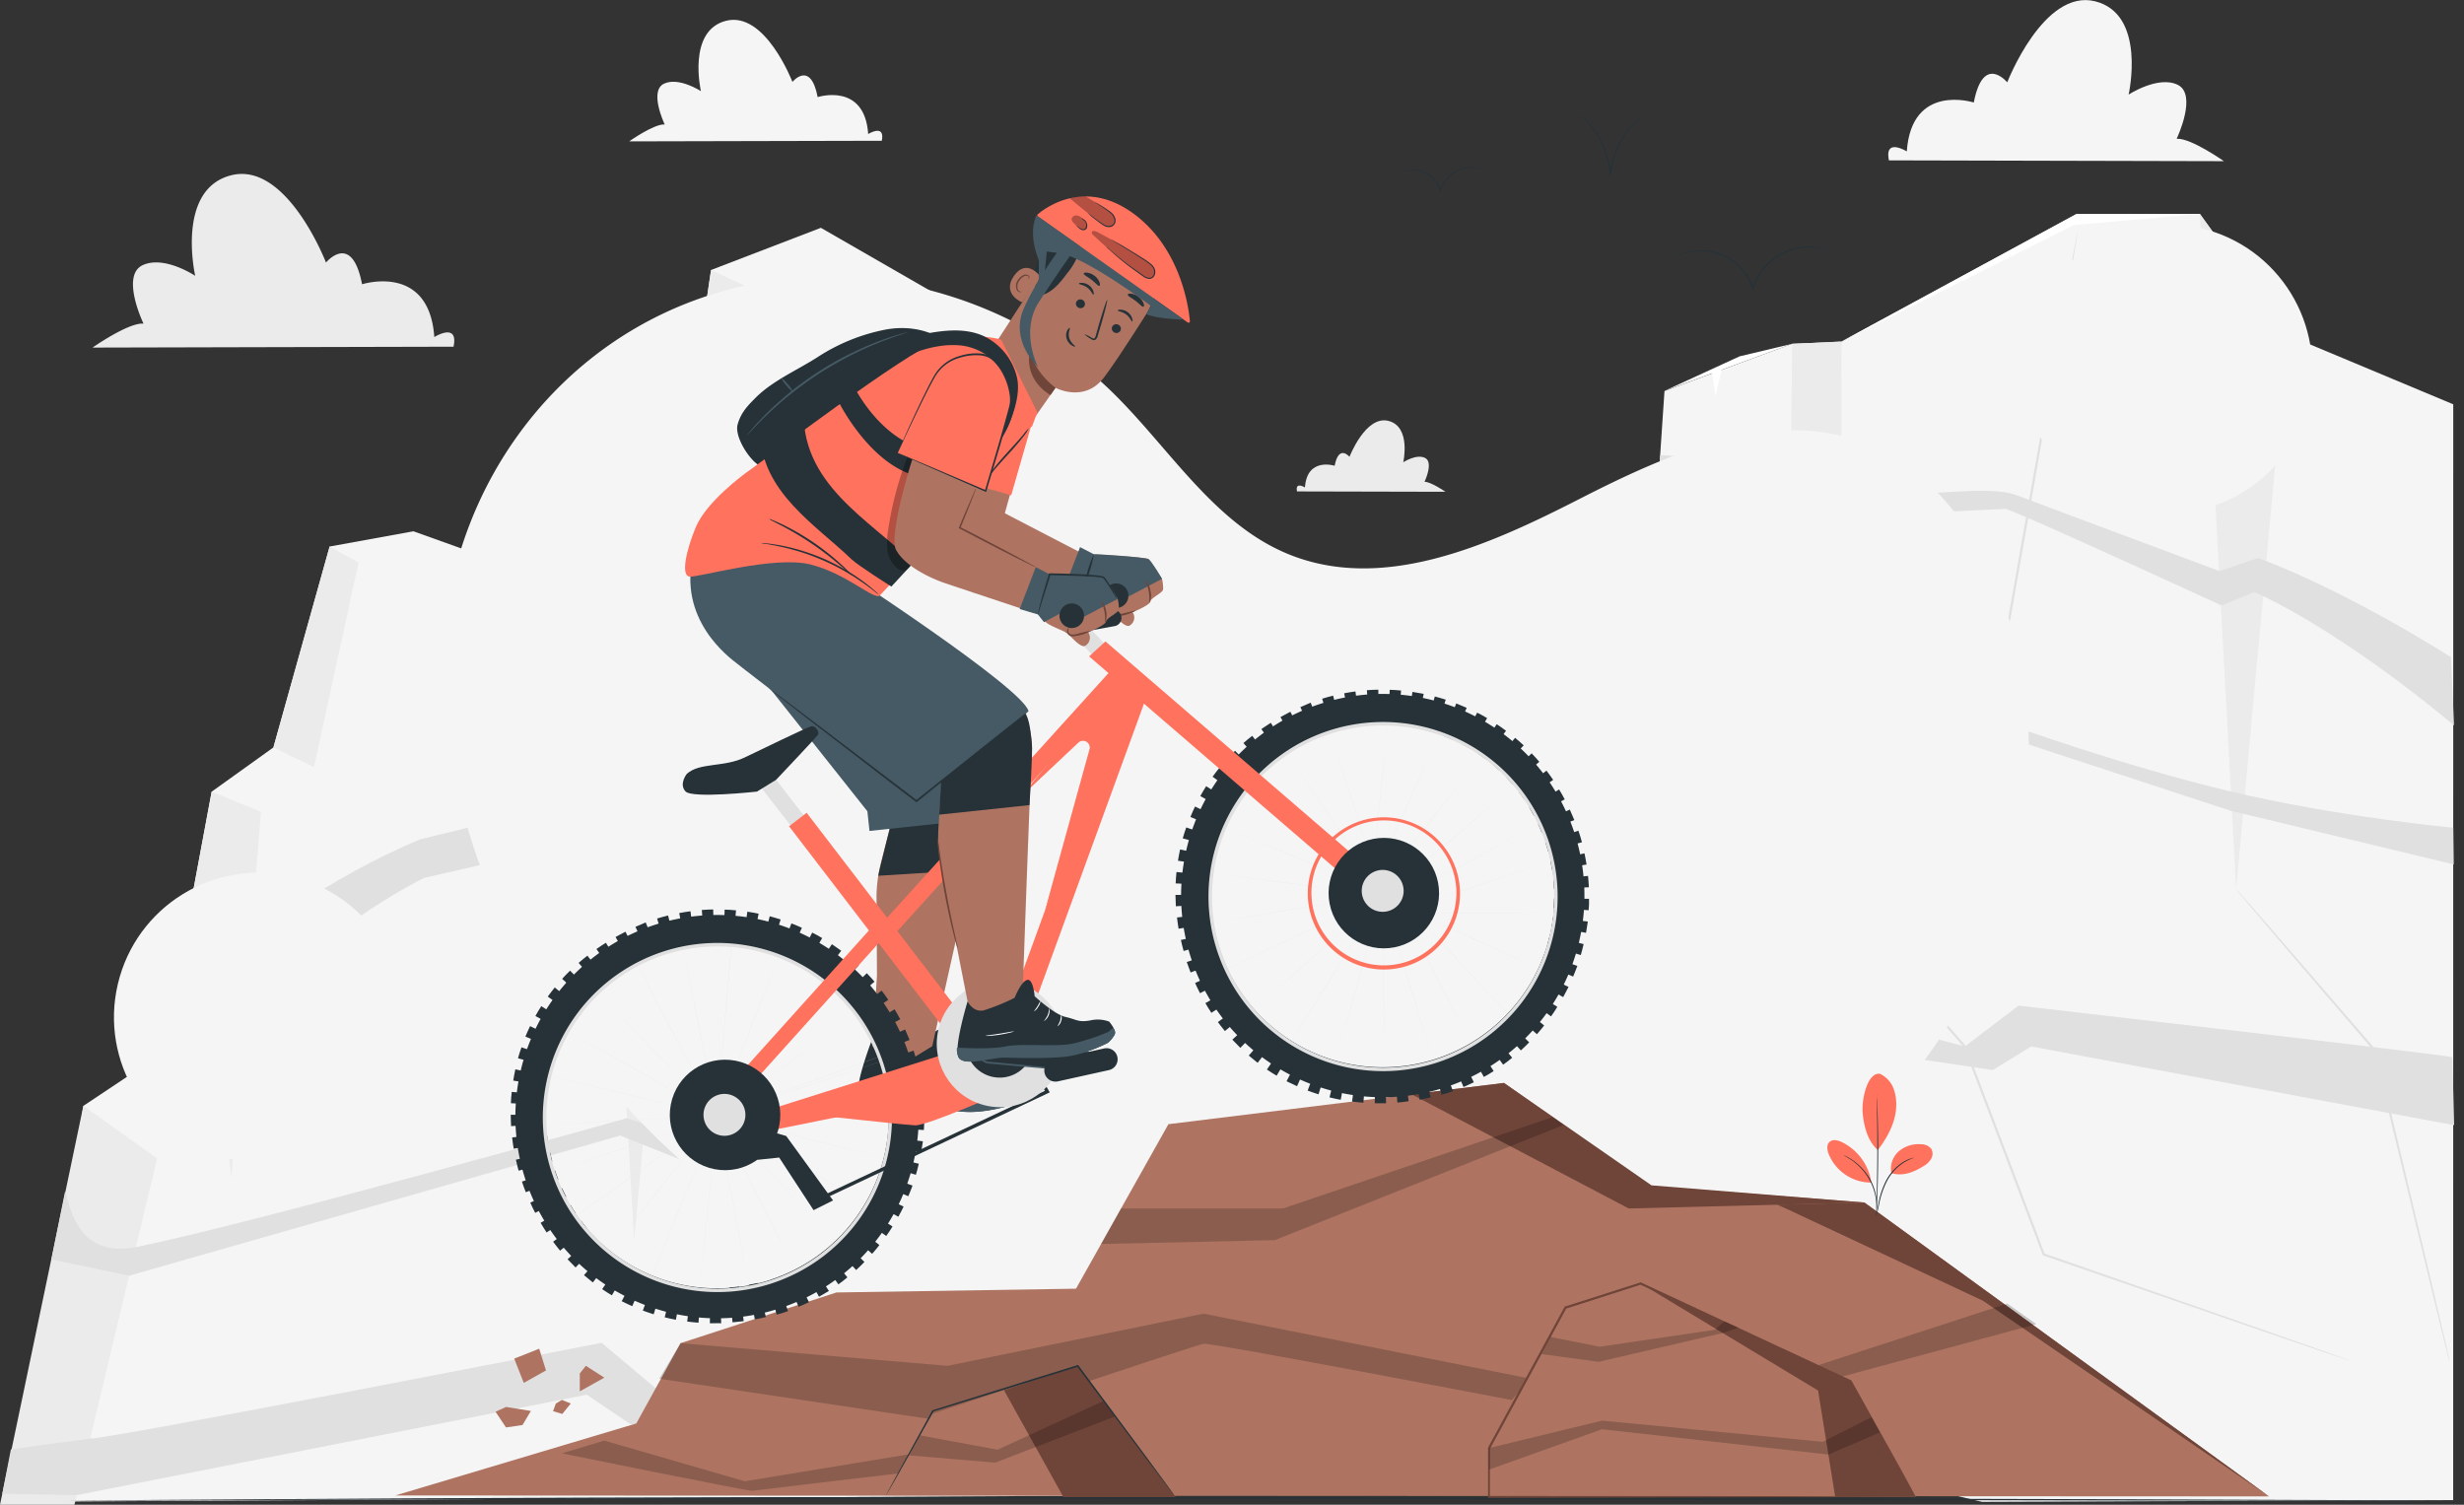 <svg xmlns="http://www.w3.org/2000/svg" viewBox="0 0 705.72 430.97"><rect x="0" y="0" width="705.72" height="430.97" fill="#333333" stroke="none"/><g id="background-complete"><path d="M190.24,35.65h.14v0c-.24-.51-4.45-9.6-.24-11.66s10.61,2.11,10.61,2.11-4-17.33,7.21-20.15,19,17.51,19,17.51,5.17-6.32,7.23,4.35c0,0,13.44-4.34,14.47,10.57,0,0,4.47-2.77,4,1.31l-.1.63-72.35.17S187.2,35.54,190.24,35.65Z" style="fill:#f5f5f5;fill-rule: evenodd"></path><g><path d="M5.15,430.13c2-2.89,18.73-113.4,18.73-113.4l22.8-15.17,13.94-74.81,17.69-12.68,16.1-57.54,24-4.36L153,164.55l18.43,28.6,1.88,37.58L186.24,148l8.11-7.75,9.3-62.92,31.46-12.08,62.63,36.05,56.15,194.49,3.8,132.33Z" style="fill:#f5f5f5"></path><polygon points="21.32 430.97 45 331.79 23.88 316.73 0 430.97 21.32 430.97" style="fill:#ebebeb"></polygon><polygon points="46.68 301.56 63.22 309.21 66.25 337.47 74.75 232.5 60.62 226.75 46.68 301.56" style="fill:#ebebeb"></polygon><polygon points="78.31 214.07 89.93 219.71 102.68 161.17 94.41 156.53 78.31 214.07" style="fill:#ebebeb"></polygon><polygon points="186.24 148.01 173.6 229.5 177.38 282.11 181.64 355.29 199.25 160.43 186.24 148.01" style="fill:#ebebeb"></polygon><polygon points="194.35 140.27 210.16 151.53 213.19 81.77 203.65 77.35 194.35 140.27" style="fill:#ebebeb"></polygon><polygon points="210.91 136.79 231.15 163.77 210.16 151.53 210.91 136.79" style="fill:#ebebeb"></polygon><path d="M18.62,341.34c.94,0,1.64,19.59,20.32,15.85,31.81-6.37,140.56-36.91,140.56-36.91l15.94,5.09,15.7,2,130.77-73,3.5,12.76L212.3,333l-16.86-.67-17.82-7.09L37,365.37l-22.29-4.65Z" style="fill:#e0e0e0;fill-rule: evenodd"></path><path d="M355.57,351.61,190,399.46,172.31,384.6S28,412.79,25.85,412L3.12,415.12.66,427.83l21.32.39,146.09-28.76,12.7,8.6,175.57-31Z" style="fill:#e0e0e0;fill-rule: evenodd"></path><path d="M71.8,268.91s21.65-17.38,48.57-28.51l52.81-12.93c-1.57.38,21.19-13,21.19-13s27.22,7.2,48.54,5L258,209.69c21.69-1.86,72.39,4.73,72.39,4.73l2.82,9.75s-53.39-7.76-74.55-6.5c0,0-10.46,9-15.75,9.39l-48.77-2.58S173.6,241,173.93,239.39l-52.52,12.07c-27.66,14.11-51.29,38.25-51.29,38.25l-18-17.1,2.2-11.86Z" style="fill:#e0e0e0;fill-rule: evenodd"></path><path d="M198.66,111.15c0-.22,11.65-4.69,11.65-4.69l95.4,22.46-2.1-7.28L213.19,99l-13.42,4.59Z" style="fill:#e0e0e0;fill-rule: evenodd"></path></g><g><path d="M702.64,115.8,655.08,95.91l-25-34.65H594.78L527.41,97.83l-14.11.64L476.73,112l-6.41,94.94-25,9-9.63,70.57s-39.13,26.3-39.77,28.22-18,70.57-18,70.57l189.77,44.85,134.93-.5Z" style="fill:#f5f5f5"></path><polygon points="513.3 98.47 512.13 214.53 527.56 245.38 527.41 97.83 513.3 98.47" style="fill:#ebebeb"></polygon><polygon points="630.06 61.27 640.46 254.67 655.08 95.91 630.06 61.27" style="fill:#ebebeb"></polygon><polygon points="630.06 61.27 594.01 64.45 527.41 97.83 594.78 61.27 630.06 61.27" style="fill:#fff"></polygon><polygon points="513.3 98.47 493.1 105.92 491.32 113.45 490.36 106.92 476.73 111.95 498.25 102.06 513.3 98.47" style="fill:#fff"></polygon><polygon points="470.32 206.89 446.46 216.55 435.67 286.44 395.9 314.67 433.11 285.63 445.3 215.88 470.32 206.89" style="fill:#fff"></polygon><path d="M702.64,237.08s-33.28-3.11-64.07-10.47-62.29-18.76-62.29-18.76l-48.72,5-15.38,1.74-40.3-30.84L471,196.29l40,23.29,16.52-.59,50.57-6.72,60.69,19.91,64,15.4Z" style="fill:#e0e0e0;fill-rule: evenodd"></path><path d="M702.38,302.81c0-.5-124.25-14.78-124.25-14.78l-15.36,11.68L439.11,267.47l-3.44,19,135.09,20,11-6.75L702.9,322.27Z" style="fill:#e0e0e0;fill-rule: evenodd"></path><path d="M702,188.24s-28.87-18.59-55.23-28.43l-11.06,3.77c-24.45-9.13-49-18.29-58.07-21.73s-30,1.38-50.88-.53L512,132.67c-21.25-1.64-36.49-2.3-36.49-2.3l-.52,7.69s15.64.55,36.36,1.66c0,0,10.25,8,15.43,8.3l47.76-2.28c5.83,2.15,33.86,14.88,61.72,27.67l9.51-3.83c27.09,12.47,57.09,38.2,57.09,38.2Z" style="fill:#e0e0e0;fill-rule: evenodd"></path><path d="M701.57,389.73a2,2,0,0,0-.06-.39l-.24-1.13c-.24-1-.57-2.5-1-4.35-.9-3.82-2.17-9.27-3.73-16-3.22-13.5-7.65-32.09-12.54-52.63l-3.47-14.42,0-.08-.06-.06L652,267.76c-3.57-4.08-6.43-7.35-8.43-9.65l-2.29-2.57-.6-.66-.22-.21s0,.1.17.25l.56.7,2.21,2.65,8.29,9.78L680,301.12l-.07-.14c1.11,4.66,2.27,9.49,3.46,14.43,5,20.52,9.45,39.09,12.72,52.59L700,383.92l1.1,4.32c.13.46.23.83.3,1.12A1.3,1.3,0,0,0,701.57,389.73Z" style="fill:#e0e0e0"></path><path d="M673.11,389.73l-.42-.17-1.25-.47-4.87-1.74-18.23-6.43L585.46,359l.19.19-12.5-33-10.08-26.55,0,0,0-.05-20.94-23.87,0,.06-21.58-44.29c-2.63-5.34-4.7-9.55-6.12-12.45-.71-1.42-1.26-2.51-1.64-3.28l-.43-.84a1.27,1.27,0,0,0-.16-.27,1.23,1.23,0,0,0,.12.29c.09.22.22.5.39.86l1.55,3.32,6,12.52,21.37,44.4,0,0,0,0,20.89,23.91-.06-.1c3.23,8.51,6.6,17.41,10.06,26.55l12.53,33,.06.14.14.05,63,21.73,18.29,6.25,4.9,1.64,1.27.41A2.57,2.57,0,0,0,673.11,389.73Z" style="fill:#e0e0e0"></path><path d="M563.35,245.94c.19,0,7.44-40.22,16.21-89.89s15.73-90,15.55-90-7.44,40.22-16.21,89.91S563.17,245.91,563.35,245.94Z" style="fill:#e0e0e0"></path></g><path d="M408.07,138H408v0c.14-.29,2.62-5.63.14-6.85s-6.23,1.25-6.23,1.25,2.32-10.19-4.24-11.85-11.16,10.29-11.16,10.29-3.05-3.71-4.25,2.56c0,0-7.9-2.55-8.51,6.21,0,0-2.62-1.63-2.33.77l.07.37,42.51.1S409.85,138,408.07,138Z" style="fill:#ebebeb;fill-rule: evenodd"></path><path d="M40.91,92.68h.19a0,0,0,0,1,0,0C40.74,91.94,34.73,79,40.75,76c6.21-3,15.16,3,15.16,3s-5.64-24.78,10.31-28.8,27.15,25,27.15,25,7.4-9,10.33,6.22c0,0,19.21-6.19,20.69,15.12,0,0,6.38-4,5.66,1.87l-.15.89-103.4.25S36.56,92.52,40.91,92.68Z" style="fill:#ebebeb;fill-rule: evenodd"></path><path d="M623.6,39.75h-.18l0,0c.31-.66,5.9-12.72.3-15.46s-14.06,2.81-14.06,2.81,5.23-23-9.56-26.72-25.2,23.21-25.2,23.21-6.86-8.38-9.58,5.77c0,0-17.82-5.75-19.19,14,0,0-5.93-3.68-5.26,1.74l.14.83,95.94.23S627.64,39.61,623.6,39.75Z" style="fill:#f5f5f5;fill-rule: evenodd"></path></g><g id="background-simple"><path d="M126.81,185l.51-4.93c4.34-41.56,30.58-77.78,69.06-93.07a108.53,108.53,0,0,1,15.23-4.79c37.4-8.78,79.1,2.94,106.89,30.05,16.35,15.94,28.89,37.27,49.82,46.17,27.24,11.58,57.75-2.07,83.92-15.45s56.73-27,83.92-15.26c17,7.33,29,23.53,36.06,40.79,18.68,45.67,6.46,100.18-23.67,138.64s-75.78,62.21-123.11,73.91c-66.31,16.41-139.71,10.09-198.78-25.32S125.52,254,126.81,185Z" style="fill:#f5f5f5"></path><circle cx="620.82" cy="105.62" r="41.39" transform="translate(372.93 684.52) rotate(-76.47)" style="fill:#f5f5f5"></circle><circle cx="74.04" cy="291.36" r="41.39" transform="translate(-226.54 296.48) rotate(-76.72)" style="fill:#f5f5f5"></circle></g><g id="Floor"><path d="M705.72,429.84l-1.77,0H678.69L605,429.76l-243.22-.49c-95-.12-181,0-243.26.19l-73.72.31-20,.08H19.52c-1.18,0-1.78,0-1.78,0l1.77,0,5.22-.07,20-.18,73.71-.46c62.25-.32,148.26-.47,243.27-.35L605,429.4l73.72.28,20,.09,5.22,0Z" style="fill:#263238"></path></g><g id="Mountain"><g><polygon points="649.88 428.59 533.99 344.42 472.63 339.71 430.76 310.17 334.65 321.98 308.18 369.1 239.57 370.18 194.92 384.7 182.24 407.7 113.23 428.32 649.88 428.59" style="fill:#ae7461"></polygon><g><polygon points="167.8 391.19 166.06 393.37 166.06 398.5 173.09 394.58 167.8 391.19" style="fill:#ae7461"></polygon><polygon points="154.43 386.29 147.28 389.13 150.02 396.08 156.38 392.51 154.43 386.29" style="fill:#ae7461"></polygon><polygon points="144.92 402.97 141.93 404.35 144.92 408.84 149.65 408.15 152.06 404.12 144.92 402.97" style="fill:#ae7461"></polygon><polygon points="159.2 401.99 158.4 404.18 161.05 404.98 163.47 401.99 160.93 400.95 159.2 401.99" style="fill:#ae7461"></polygon></g><polygon points="430.76 310.17 404.3 313.42 466.48 346.12 533.99 344.42 473.01 339.5 430.76 310.17" style="fill:#6f4439"></polygon><polyline points="511.47 346.12 567.93 372.54 649.88 428.59 533.99 344.42 509 345.05" style="fill:#6f4439"></polyline><g style="opacity: 0.2"><polygon points="444.66 319.98 367.46 346.12 321.09 346.12 315.37 356.3 365.12 355.19 447.83 322.21 444.66 319.98"></polygon></g><g style="opacity: 0.2"><path d="M194.92,384.7l76.47,6.49,73.32-14.94,93.46,18.59L433,401s-85.92-16.49-88.26-16.12-69.34,22.9-69.34,22.9l-86.58-12.89Z"></path></g><g style="opacity: 0.2"><polygon points="497.62 398.55 574.89 373.36 583.22 379.24 497.62 402.38 497.62 398.55"></polygon></g><g style="opacity: 0.2"><path d="M160.93,416.26s53.54,10.89,54.5,10.72,45.24-5.36,45.24-5.36l1.28-5.36-48.63,8-40.23-11.65Z"></path></g><g><polyline points="253.76 428.2 266.83 404.98 308.68 391.19 330.78 424.27" style="fill:#ae7461"></polyline><polygon points="308.68 391.19 287.54 398.16 304.59 428.8 336.75 428.8 308.68 391.19" style="fill:#6f4439"></polygon><g style="opacity: 0.2"><polygon points="263.43 411.1 285.71 415.21 316.16 401.22 319.46 405.64 285.05 418.92 260.24 416.83 263.43 411.1"></polygon></g><path d="M336.38,428.32a1.46,1.46,0,0,1-.16-.17l-.42-.53-1.6-2.07c-1.39-1.84-3.38-4.47-5.87-7.74l-19.86-26.47.28.09L297,395.1l-29.68,9.17.12-.1c-4.06,7.22-7.45,13.23-9.83,17.47-1.19,2.07-2.12,3.71-2.78,4.86l-.74,1.27a4.23,4.23,0,0,1-.28.43,2.33,2.33,0,0,1,.22-.46l.68-1.3,2.67-4.92L267,404l0-.08.09,0,29.65-9.25L308.6,391l.17-.06.11.15,19.72,26.57,5.75,7.84c.65.9,1.16,1.6,1.52,2.11l.39.56Z" style="fill:#263238"></path></g><g><g><path d="M548.66,428.65c-.27-.82-18.5-33.13-18.5-33.13L470,367.63l-21.53,6.91-21.93,40.33v13.91Z" style="fill:#ae7461"></path><path d="M548.66,428.65s-.19,0-.58,0l-1.75,0-6.83,0-25.54.12-87.46.24h-.31v-.31c0-4.41,0-9.13,0-13.91v-.09l0-.07c2.81-5.16,5.77-10.6,8.77-16.13,4.5-8.26,8.9-16.35,13.16-24.2l.07-.11.12,0,21.54-6.89.11,0,.11.05,60.15,28,.06,0,0,.06,13.58,24.38,3.57,6.55.89,1.71c.2.4.27.59.27.59l-18.68-33,.09.08-60.23-27.8.23,0-21.54,6.91.19-.15c-4.27,7.84-8.67,15.94-13.16,24.2-3,5.52-6,11-8.77,16.13l0-.15c0,4.78,0,9.5,0,13.91l-.32-.32,87.2.07,25.63.06,6.91,0,1.8,0Z" style="fill:#6f4439"></path></g><polygon points="530.16 395.52 469.97 367.63 520.72 398.27 525.63 428.75 548.66 428.65 530.16 395.52" style="fill:#6f4439"></polygon><g style="opacity: 0.2"><polygon points="444.09 382.93 458.17 385.72 491.15 380.87 493.88 378.45 497.94 380.26 493.42 381.79 457.84 390.05 441.55 387.84 444.09 382.93"></polygon></g><g style="opacity: 0.2"><polygon points="426.5 414.74 458.83 406.89 522.08 412.96 535.97 405.92 538.45 410.25 523.67 416.6 458.83 409.36 426.5 420.92 426.5 414.74"></polygon></g></g></g></g><g id="Plant"><g><path d="M538.45,307.56a7.74,7.74,0,0,1,4,4.53,13.64,13.64,0,0,1,.53,6.13c-.45,4-2.71,8-5.14,11.17-3.35-2.92-4.12-8-4.35-10.64-.36-4.12,1.49-11.8,5-11.19" style="fill:#FF725E"></path><path d="M541.72,336a6.58,6.58,0,0,1,2.13-6.26,8.77,8.77,0,0,1,6.44-2,3.68,3.68,0,0,1,2.83,1.27,2.82,2.82,0,0,1,0,2.85,5.62,5.62,0,0,1-2.11,2.08c-2.9,1.82-6,3.05-9.33,2.07" style="fill:#FF725E"></path><path d="M537.42,348.16a5.1,5.1,0,0,1,.12-.82c.11-.58.25-1.32.41-2.21a22.93,22.93,0,0,1,2.28-7.06,14.17,14.17,0,0,1,5.06-5.38,9.19,9.19,0,0,1,2.07-.91c.25-.09.46-.12.59-.16l.22,0a15.3,15.3,0,0,0-2.77,1.28,14.58,14.58,0,0,0-4.92,5.34,25.07,25.07,0,0,0-2.33,7c-.2.93-.37,1.68-.5,2.19A3.77,3.77,0,0,1,537.42,348.16Z" style="fill:#263238"></path><path d="M537.55,313.54a1.77,1.77,0,0,1,0,.35c0,.27,0,.61.06,1,.05.89.1,2.18.15,3.77.11,3.19.19,7.6.17,12.46s-.14,9.28-.27,12.46c-.07,1.6-.13,2.88-.19,3.78,0,.42,0,.76-.07,1a2.19,2.19,0,0,1,0,.36,1.48,1.48,0,0,1,0-.36c0-.27,0-.61,0-1,0-.93.05-2.21.09-3.77.08-3.19.17-7.59.19-12.46s0-9.27-.08-12.45c0-1.57-.05-2.85-.06-3.78,0-.42,0-.76,0-1A1.35,1.35,0,0,1,537.55,313.54Z" style="fill:#263238"></path><path d="M535.92,338.38a15.36,15.36,0,0,0-8.4-11.27c-1.12-.54-2.58-.89-3.5-.06s-.71,2.34-.26,3.49a13.14,13.14,0,0,0,12.09,8.17" style="fill:#FF725E"></path><path d="M528.07,330.88a3.81,3.81,0,0,1,.71.31,8.38,8.38,0,0,1,.8.43c.3.19.66.37,1,.64a11.92,11.92,0,0,1,1.17.88c.42.33.82.72,1.25,1.13a17.47,17.47,0,0,1,2.36,3,16.37,16.37,0,0,1,1.56,3.53,16.74,16.74,0,0,1,.4,1.63c.11.52.15,1,.2,1.45a10.63,10.63,0,0,1,.05,1.21,6.47,6.47,0,0,1,0,.91,4,4,0,0,1-.09.77c-.07,0,0-1.11-.15-2.86-.06-.44-.11-.92-.23-1.43a16.41,16.41,0,0,0-.41-1.6,16.47,16.47,0,0,0-3.86-6.46c-.42-.41-.81-.81-1.21-1.13a11.73,11.73,0,0,0-1.14-.9C529.05,331.4,528,330.94,528.07,330.88Z" style="fill:#263238"></path></g></g><g id="Birds"><g><path d="M480.31,73.43s.69-.31,2-.71a16.13,16.13,0,0,1,5.59-.72,15.22,15.22,0,0,1,7.86,2.6,15.75,15.75,0,0,1,6.09,8l0,.09.21.59.18-.6A17,17,0,0,1,508,74.41a16.35,16.35,0,0,1,7.58-3.3,17.51,17.51,0,0,1,5.62,0c1.32.22,2,.46,2,.42a3,3,0,0,0-.51-.19,12.28,12.28,0,0,0-1.5-.39,16.81,16.81,0,0,0-13.47,3.14,17.18,17.18,0,0,0-5.87,8.47h.39l0-.09a16,16,0,0,0-6.27-8.2,15.36,15.36,0,0,0-8.06-2.57,15.63,15.63,0,0,0-5.65.85,12.7,12.7,0,0,0-1.44.6A3.41,3.41,0,0,0,480.31,73.43Z" style="fill:#263238"></path><path d="M400.58,49.43s.39-.15,1.1-.36a9,9,0,0,1,3.06-.36A8.35,8.35,0,0,1,409,50.14a8.62,8.62,0,0,1,3.31,4.37l0,.05.2.59.19-.6a9.26,9.26,0,0,1,3.1-4.52A9,9,0,0,1,420,48.22a9.87,9.87,0,0,1,3.08,0c.72.11,1.11.23,1.12.2s-.09-.06-.27-.12a5.81,5.81,0,0,0-.82-.24,9.16,9.16,0,0,0-7.47,1.7,9.51,9.51,0,0,0-3.27,4.69h.4l0,0a8.88,8.88,0,0,0-3.49-4.55,8.55,8.55,0,0,0-7.6-.91,4.9,4.9,0,0,0-.79.35A1.18,1.18,0,0,0,400.58,49.43Z" style="fill:#263238"></path><path d="M451.8,32.19s.42.4,1.19,1.13a26.74,26.74,0,0,1,2.95,3.32,26.06,26.06,0,0,1,5.14,13.5v.18h.41a22.91,22.91,0,0,1,1.87-7.72A23.57,23.57,0,0,1,466.76,37a24,24,0,0,1,3.1-3.13c.8-.66,1.26-1,1.24-1a1.62,1.62,0,0,0-.36.21c-.22.16-.58.37-1,.7a20.93,20.93,0,0,0-3.22,3.07,23.09,23.09,0,0,0-5.45,13.43h.41v-.18a25.61,25.61,0,0,0-5.32-13.64,23.14,23.14,0,0,0-3.07-3.27,12,12,0,0,0-1-.77A1.55,1.55,0,0,0,451.8,32.19Z" style="fill:#263238"></path></g></g><g id="Character"><g><g><path d="M282.23,99.4a122.51,122.51,0,0,0-9.73,18.79c-2.43,6-4.25,31.09-2.23,34.9,2.41,4.55,6.74,6.54,11.62,8.18,9.2,3.1,25.72,5.75,25.72,5.75l5.9-6.67L287.79,147l10.74-38.26Z" style="fill:#ae7461"></path><g><path d="M307.43,164.33l8.05,4.16s4-2.44,5.79,0a3.61,3.61,0,0,1-.15,4.55s-3.29-.15-3.61.38-.39,2.18,1.65,2.47a17,17,0,0,0,5.23-.55s4.83-1.9,5.09-3.06,3.52-2.42,3.65-3.49a11.53,11.53,0,0,0-.32-3s-3.17-5-3.87-5.63-15.62-1.37-15.62-1.37Z" style="fill:#ae7461"></path><path d="M306.71,165.22s4.05,5.47,5.23,6.9,5.66,2.72,6.66,3.65,3.52,3.9,4.8,3.47a2.66,2.66,0,0,0,1-3.89c-1-1.27-5.39-2.8-5.69-4.24s-.79-4-.84-4.42-9.5-3.24-9.5-3.24Z" style="fill:#ae7461"></path><path d="M311.64,172.46l5-2.69,6.61,1.07,9.58-5.07s-3-5.09-3.87-5.63-15.61-1.57-15.62-1.37l-4-2.06-4.61,12,5.21,1.54Z" style="fill:#455a64"></path><path d="M321.7,167.75a3.52,3.52,0,1,1-4.9.84A3.51,3.51,0,0,1,321.7,167.75Z" style="fill:#263238"></path><path d="M328.08,166.27a5.13,5.13,0,0,1,1.43,3,5,5,0,0,1-.27,3.34c-.15,0,.09-1.49-.24-3.25S328,166.35,328.08,166.27Z" style="fill:#6f4439"></path><path d="M325.3,174.89a12.35,12.35,0,0,1-4.13,1.46,4,4,0,0,1-1.78.09,1.38,1.38,0,0,1-1.07-1.1,1.36,1.36,0,0,1,.21-1c.15-.19.28-.24.3-.21a1.79,1.79,0,0,0-.15,1.13,1,1,0,0,0,.81.71,4.25,4.25,0,0,0,1.58-.13C323.38,175.34,325.25,174.72,325.3,174.89Z" style="fill:#6f4439"></path><path d="M313.31,158.72a37.83,37.83,0,0,1-1.52,5.8,50.32,50.32,0,0,1-1.85,5.69,26.32,26.32,0,0,1,1.36-5.84A31,31,0,0,1,313.31,158.72Z" style="fill:#263238"></path></g></g><g><g><g><path d="M288.69,316.74s-6.66,2.07-12.44,1.67-14.31-2.29-17.45-3-12.23.57-12.92-2.61,3.86-15,3.86-15,2.61,3.46,5.78,3.29a60.81,60.81,0,0,0,9.3-1.92s2.6-4.19,4.42-4.38,1.29,5,1.29,5,4.55,6.15,7.62,7.44,3.2,2.23,6.76,2.27a9.44,9.44,0,0,1,5.28,1.31s1.68,2.89.86,3.95A9.53,9.53,0,0,1,288.69,316.74Z" style="fill:#263238"></path><path d="M291.1,314.72a7.21,7.21,0,0,1-2.4,2.07s-6.66,2.06-12.43,1.67-14.32-2.3-17.46-3-12.23.58-12.92-2.6a5.25,5.25,0,0,1,.1-2.69s9.26,2.35,13.72,2.21,14,2.83,19,2.72a62.13,62.13,0,0,0,10.68-1.43l1.64-.92C291.27,313.52,291.53,314,291.1,314.72Z" style="fill:#455a64"></path><path d="M277,306.4a13.89,13.89,0,0,1-.59,1.65,11.67,11.67,0,0,1-1.06,1.41,2.39,2.39,0,0,0,1.32-1.27A2.43,2.43,0,0,0,277,306.4Z" style="fill:#fff"></path><path d="M274.07,303.87a10.72,10.72,0,0,1-.85,1.92,11.31,11.31,0,0,1-1.43,1.55,3.66,3.66,0,0,0,2.28-3.47Z" style="fill:#fff"></path><path d="M272,301.44c-.07,0-.48.63-1.13,1.35s-1.27,1.19-1.22,1.26a3.12,3.12,0,0,0,1.44-1.07A3.17,3.17,0,0,0,272,301.44Z" style="fill:#fff"></path><path d="M254.63,308.38a4.43,4.43,0,0,0,1.19.22c.74.09,1.78.18,2.92.21s2.18,0,2.92,0a5.42,5.42,0,0,0,1.21-.15c0-.09-1.85,0-4.12-.1S254.64,308.3,254.63,308.38Z" style="fill:#fff"></path></g><path d="M268.14,295.31a10.43,10.43,0,0,0-1,1,31.32,31.32,0,0,0-2.17,3l0,.07-.09,0c-1.58.4-3.46.84-5.49,1.26a35.93,35.93,0,0,1-4.17.7,5.46,5.46,0,0,1-3.27-1.25,11.12,11.12,0,0,1-1.71-1.59c-.36-.42-.52-.68-.49-.7s.83.89,2.41,2a5.27,5.27,0,0,0,3,1.07c1.23-.12,2.64-.44,4.09-.73l5.49-1.18-.14.09a22.6,22.6,0,0,1,2.35-2.94C267.61,295.46,268.13,295.26,268.14,295.31Z" style="fill:#455a64"></path></g><g><path d="M255.6,234.31l-3.23,12.55a41.94,41.94,0,0,0-1.32,9.39l.12,23.21-1.25,20.26,9.14,4.8,7.95-4.88s14-62.89,15.56-69-.54-13.89-.54-13.89Z" style="fill:#ae7461"></path><path d="M251.55,250.83l27.1-1.7,4.53-17.75-27.58,2.93S251.74,249.46,251.55,250.83Z" style="fill:#263238"></path><polygon points="220.87 197.63 248.43 232.36 249.03 237.99 274.59 235.28 273.87 213.68 220.87 197.63" style="fill:#455a64"></polygon></g></g><g><g><g><path d="M293.62,85.56a66.56,66.56,0,0,1,3.79-10.78,23,23,0,0,1,7-8.85c.47-.34,3.92-2.4,4.36-2s-2.45,2.49-2.47,2.9a19.66,19.66,0,0,1-4.56,10.72,51.36,51.36,0,0,1-8.17,8" style="fill:#263238"></path><path d="M328.27,90a17.09,17.09,0,0,0-4.15-22.8l-.71-.54c-8-5.3-16.9-1.5-22,6.6L284.19,99.8l.36,17.7,10.59,3.83c1.53-2.22,7.17-10.27,7.18-10.26s8.19,4.39,13.8-2.87C318.83,104.69,323.83,97,328.27,90Z" style="fill:#ae7461"></path><path d="M302.32,111.07a22.16,22.16,0,0,1-7.41-10s-1.86,7.24,5.95,12.09Z" style="fill:#6f4439"></path><path d="M320.82,94.85a1.3,1.3,0,0,1-1.8.29,1.25,1.25,0,0,1-.37-1.75,1.32,1.32,0,0,1,1.81-.3A1.25,1.25,0,0,1,320.82,94.85Z" style="fill:#263238"></path><path d="M324.27,92.08c-.23,0-.58-1.14-1.71-2s-2.38-.9-2.39-1.13.3-.26.86-.25a3.63,3.63,0,0,1,2,.74,3.5,3.5,0,0,1,1.24,1.76C324.45,91.73,324.38,92.07,324.27,92.08Z" style="fill:#263238"></path><path d="M310.54,87.74a1.31,1.31,0,0,1-1.8.3,1.26,1.26,0,0,1-.37-1.76,1.31,1.31,0,0,1,1.8-.3A1.26,1.26,0,0,1,310.54,87.74Z" style="fill:#263238"></path><path d="M313.15,84.4c-.23,0-.58-1.15-1.71-2s-2.38-.91-2.4-1.14.31-.25.86-.24a3.58,3.58,0,0,1,2.05.74,3.41,3.41,0,0,1,1.23,1.75C313.33,84.05,313.26,84.38,313.15,84.4Z" style="fill:#263238"></path><path d="M310.56,95.72a9.48,9.48,0,0,1,2.08,1c.31.19.62.33.82.17a1.87,1.87,0,0,0,.45-1c.25-.9.52-1.84.8-2.83,1.17-4,2.24-7.22,2.4-7.17s-.65,3.34-1.82,7.34l-.85,2.82a2,2,0,0,1-.7,1.24.89.89,0,0,1-.79.06,2.47,2.47,0,0,1-.54-.3A8.68,8.68,0,0,1,310.56,95.72Z" style="fill:#263238"></path><path d="M314.91,81.85c-.36.18-1.11-.83-2.29-1.73s-2.34-1.43-2.23-1.81c.05-.17.45-.28,1.05-.2a4.37,4.37,0,0,1,2.09.91,4.27,4.27,0,0,1,1.36,1.78C315.1,81.35,315.07,81.76,314.91,81.85Z" style="fill:#263238"></path><path d="M327.49,87.84c-.43.09-1.16-.86-2.26-1.68S323,84.83,323,84.4c0-.2.34-.35.93-.3a4.47,4.47,0,0,1,2.16.93,4.35,4.35,0,0,1,1.44,1.85C327.75,87.43,327.68,87.79,327.49,87.84Z" style="fill:#263238"></path><path d="M297.94,79.16c-.08-.15-3.91-5.29-7.52-.16s2.28,7.7,2.39,7.56S297.94,79.16,297.94,79.16Z" style="fill:#ae7461"></path><path d="M292.61,83.52s-.13,0-.33,0a1.11,1.11,0,0,1-.68-.46,2.7,2.7,0,0,1,.38-2.7,3.46,3.46,0,0,1,1.15-1.11,1.28,1.28,0,0,1,1.15-.21.56.56,0,0,1,.36.62c0,.19-.14.27-.12.3s.17,0,.28-.25a.67.67,0,0,0,0-.47.79.79,0,0,0-.4-.47,1.52,1.52,0,0,0-1.49.13,3.87,3.87,0,0,0-1.32,1.21,2.86,2.86,0,0,0-.26,3.14,1.19,1.19,0,0,0,.92.44C292.52,83.63,292.62,83.54,292.61,83.52Z" style="fill:#6f4439"></path><path d="M330.84,79.16c1.16.12.52-4.32-.89-6.67-2.12-3.55-6.26-7.7-9.68-8.86-4.12-1.41-8.17-1.67-12.06.26a24.63,24.63,0,0,0-9.45,8.79,7.49,7.49,0,0,0-1.46,3.66c-.06,1.64.82,3.31-.33,4.84a2.61,2.61,0,0,0-.55,1.95c.25,1.66,2.06,1.51,3.24.93,2.53-1.23,4.33-3.56,6-5.8a18.45,18.45,0,0,0,3.07-5.14c.34-1,.5-2.13.9-3.14a3.73,3.73,0,0,1,2.15-2.32,3.68,3.68,0,0,1,.71-.14,6.53,6.53,0,0,1,6,2.68c2.2,3,6.1,8,8.07,7.92a9.68,9.68,0,0,0,3.94-.75Z" style="fill:#263238"></path><path d="M306.42,93.92c.19.11-.62,1.3-.18,2.85S308,99,307.93,99.21s-.44,0-1-.31a3.6,3.6,0,0,1-1.46-2,3.12,3.12,0,0,1,.24-2.33C306,94.06,306.35,93.86,306.42,93.92Z" style="fill:#263238"></path></g><path d="M297.26,62a.4.4,0,0,1,0-.64c2.2-1.87,13.52-10.33,27.36-.2C338.15,71.06,340.45,88,340.81,92a.41.41,0,0,1-.64.36Z" style="fill:#FF725E"></path><path d="M297.47,74.4c-1.86-4.79-2.19-9.08-.63-12.73l42.21,29.87s-7.49-.13-10.71-1.54l1.29-2.4S310.08,73,302.93,72.44l-3.16-.39Z" style="fill:#455a64"></path><path d="M304.47,70s-7.6,9.82-11.35,18.61c-3.89,9.12,4.17,16.58,4.17,16.58s-5.16-10.14.16-18.52c4.83-7.58,9.93-14.68,9.93-14.68Z" style="fill:#455a64"></path></g><g style="opacity: 0.3"><path d="M314.29,66.45a155.44,155.44,0,0,1,14,8.31A5.59,5.59,0,0,1,330.54,77a2,2,0,0,1-1,2.68,2.9,2.9,0,0,1-2.33-.76,127.83,127.83,0,0,1-14-11.51s-.67-.41-.46-1S314.29,66.45,314.29,66.45Z"></path></g><g style="opacity: 0.3"><path d="M319.28,62.33A5.74,5.74,0,0,0,317,60.1q-3-2-6.09-3.86a20.79,20.79,0,0,0-4.52.52q4.6,4,9.57,7.49a2.91,2.91,0,0,0,2.33.76A2,2,0,0,0,319.28,62.33Z"></path></g><g style="opacity: 0.3"><path d="M311.16,64.11a4.86,4.86,0,0,0-1.29-1.69,2.53,2.53,0,0,0-1.54-.71,1.34,1.34,0,0,0-1.36.86c-.33,1,1.6,2.21,2.77,3a1.59,1.59,0,0,0,1.06.25.82.82,0,0,0,.58-.74A1.87,1.87,0,0,0,311.16,64.11Z"></path></g></g><polygon points="297.54 73.93 297.52 80.25 299.04 80.09 299.84 71.77 297.54 73.93" style="fill:#455a64"></polygon><g><path d="M395,316h-1.25l.19-10H395c.56,0,1.11,0,1.67,0l.33,10C396.32,316,395.66,316,395,316Zm-4.5-.16c-1.09-.08-2.18-.19-3.25-.32l1.27-9.92c.89.11,1.8.2,2.71.27Zm9.73-.06-.82-10c.9-.07,1.82-.17,2.73-.29l1.31,9.91C402.36,315.58,401.28,315.7,400.22,315.79ZM384,315c-1.07-.2-2.15-.44-3.21-.7l2.41-9.7c.86.21,1.75.4,2.63.57Zm22.61-.07-1.75-9.84c.89-.16,1.8-.35,2.72-.55l2.18,9.76C408.72,314.55,407.66,314.77,406.62,315Zm6.26-1.4-2.6-9.65,1.22-.34,1.23-.43,3.41,9.4-1.6.56-.18.05Zm-35.23-.1c-1-.33-2.09-.68-3.11-1.07l3.52-9.36c.83.32,1.69.61,2.55.87Zm41.52-2.11-3.91-9.21c.82-.35,1.65-.73,2.46-1.13l4.42,9C421.16,310.45,420.16,310.91,419.17,311.34Zm-47.67-.21c-1-.45-2-.93-3-1.43l4.61-8.87c.78.41,1.6.8,2.42,1.17ZM425,308.45l-4.91-8.71c.78-.44,1.56-.91,2.33-1.4l5.38,8.43C426.91,307.35,426,307.92,425,308.45Zm-59.36-.35c-.94-.56-1.87-1.15-2.78-1.77l5.63-8.26c.74.5,1.51,1,2.28,1.45Zm64.87-3.17-5.85-8.11c.73-.53,1.46-1.08,2.15-1.64l6.29,7.78C432.29,303.63,431.42,304.3,430.54,304.93Zm-70.31-.52c-.85-.66-1.7-1.36-2.54-2.08l6.55-7.56c.68.59,1.39,1.17,2.09,1.71Zm75.38-3.57-6.71-7.42c.67-.61,1.33-1.24,2-1.88l7.11,7C437.21,299.35,436.41,300.11,435.61,300.84Zm-80.33-.72c-.78-.76-1.55-1.55-2.29-2.35l7.36-6.77c.61.66,1.25,1.32,1.89,1.94Zm84.92-3.92-7.48-6.63c.6-.68,1.18-1.38,1.74-2.08l7.84,6.21C441.63,294.55,440.92,295.39,440.2,296.2Zm-89.35-.89c-.69-.83-1.36-1.7-2-2.57l8.05-5.93c.54.72,1.1,1.45,1.68,2.14Zm93.4-4.22-8.16-5.78c.52-.73,1-1.49,1.5-2.25l8.48,5.31C445.49,289.29,444.88,290.2,444.25,291.09Zm-97.27-1c-.59-.9-1.16-1.83-1.71-2.77l8.63-5c.46.78.94,1.56,1.44,2.31Zm100.75-4.51L439,280.72c.43-.79.86-1.6,1.25-2.41l9,4.36C448.76,283.64,448.25,284.61,447.73,285.56Zm-104-1.11c-.49-1-1-1.95-1.41-2.93l9.11-4.11c.37.82.77,1.65,1.19,2.45Zm106.87-4.76-9.23-3.86c.35-.83.68-1.68,1-2.53l9.43,3.35C451.38,277.67,451,278.69,450.57,279.69ZM341,278.53c-.39-1-.76-2-1.1-3l9.49-3.16c.28.86.6,1.72.93,2.57Zm111.74-5-9.6-2.81c.26-.88.49-1.76.7-2.63l9.73,2.3C453.34,271.43,453.06,272.49,452.76,273.53ZM339,272.37c-.28-1-.55-2.09-.78-3.15l9.76-2.17c.2.89.42,1.78.66,2.65Zm115.29-5.19-9.85-1.75c.16-.9.29-1.8.4-2.69l9.93,1.21C454.61,265,454.45,266.1,454.26,267.18ZM337.56,266c-.18-1.07-.33-2.15-.45-3.22l9.93-1.14c.1.89.23,1.8.39,2.7ZM455,260.7l-10-.66c.06-.9.1-1.81.11-2.71l10,.1C455.16,258.51,455.11,259.61,455,260.7Zm-118.22-1.13c-.06-1.08-.1-2.18-.11-3.25l10-.09c0,.9,0,1.82.09,2.72Zm108.3-5c0-.89-.11-1.8-.2-2.7l9.95-1c.11,1.09.19,2.19.24,3.26Zm-98.36-1.09-10-.46c.05-1.09.13-2.19.24-3.26l9.95,1C346.87,251.7,346.8,252.61,346.76,253.52Zm97.81-4.3c-.14-.89-.3-1.78-.49-2.67l9.77-2.1c.23,1.07.43,2.15.6,3.21Zm-97.27-1.1-9.87-1.56c.17-1.07.37-2.16.6-3.22l9.77,2.12C347.61,246.34,347.44,247.23,347.3,248.12Zm96.13-4.21c-.23-.87-.5-1.75-.78-2.6l0-.14,9.47-3.21.06.19c.35,1,.67,2.08.95,3.13Zm-95-1.07-9.64-2.68c.3-1,.62-2.11,1-3.13l9.47,3.24C349,241.1,348.69,242,348.45,242.84Zm93.21-4.24c-.33-.84-.69-1.68-1.07-2.49l9.08-4.2c.45,1,.88,2,1.29,3Zm-91.47-.86L340.94,234c.41-1,.86-2,1.33-3l9,4.32C350.9,236.09,350.53,236.92,350.19,237.74Zm89.2-4.06c-.43-.8-.88-1.6-1.34-2.37l8.56-5.16c.56.92,1.1,1.88,1.61,2.84Zm-86.87-.79L343.78,228c.53-.95,1.09-1.9,1.68-2.82l8.44,5.37C353.42,231.33,353,232.11,352.52,232.89ZM436.58,229c-.5-.74-1-1.48-1.58-2.19l7.93-6.09c.66.87,1.31,1.76,1.92,2.65Zm-81.17-.68-8.11-5.86c.64-.88,1.31-1.76,2-2.6l7.75,6.32C356.48,226.91,355.93,227.63,355.41,228.35Zm77.88-3.62c-.58-.67-1.2-1.35-1.82-2l7.21-6.93c.76.79,1.5,1.6,2.2,2.42Zm-74.47-.56-7.37-6.76c.73-.79,1.49-1.58,2.28-2.34l7,7.16C360.05,222.86,359.42,223.52,358.82,224.17Zm70.72-3.35c-.66-.61-1.34-1.21-2-1.79l6.41-7.68c.84.7,1.66,1.43,2.45,2.16Zm-66.84-.42-6.57-7.55q1.23-1.07,2.52-2.07l6.15,7.89C364.08,219.22,363.38,219.8,362.7,220.4Zm62.67-3.05c-.71-.54-1.46-1.06-2.22-1.57l5.53-8.33c.91.6,1.81,1.24,2.67,1.88ZM367,217l-5.73-8.19c.88-.61,1.79-1.22,2.7-1.79l5.31,8.47C368.5,216,367.73,216.52,367,217Zm53.86-2.69c-.77-.46-1.58-.9-2.38-1.31l4.59-8.89c1,.49,1.92,1,2.86,1.57Zm-49.21-.23-4.91-8.71c.92-.52,1.88-1,2.84-1.51l4.51,8.92C373.25,213.24,372.43,213.68,371.64,214.12ZM416,211.86c-.81-.37-1.66-.72-2.5-1.05l3.58-9.33c1,.39,2,.81,3,1.25Zm-39.44-.23-4.11-9.11c.95-.43,1.94-.86,2.94-1.26l3.72,9.28C378.26,210.89,377.41,211.26,376.58,211.63ZM411,209.91c-.85-.28-1.73-.53-2.6-.76l2.54-9.67c1.05.27,2.11.58,3.14.91Zm-29.4-.23-2.92-9.56c1-.32,2.09-.61,3.15-.87l2.39,9.71C383.29,209.18,382.41,209.42,381.55,209.68Zm24.15-1.15c-.88-.18-1.78-.34-2.67-.47l1.46-9.89c1.08.16,2.16.35,3.22.56Zm-18.88-.14L385,198.56c1.06-.2,2.15-.38,3.22-.52L389.5,208C388.61,208.07,387.7,208.22,386.82,208.39Zm13.52-.65c-.91-.08-1.82-.14-2.72-.17l.36-10c1.08,0,2.17.11,3.26.21Zm-8.14-.06-.76-10c1.08-.08,2.18-.13,3.27-.15l.2,10C394,207.56,393.09,207.61,392.2,207.68Z" style="fill:#263238"></path><g><path d="M232.21,310.7c-13.65,4.52-24.73,8.17-24.73,8.15s11.06-3.68,24.72-8.2,24.72-8.17,24.72-8.15S245.86,306.18,232.21,310.7Z" style="fill:#e0e0e0"></path><path d="M233.63,318.6c-14.37.51-26,.91-26,.9s11.65-.44,26-.95,26-.91,26-.9S248,318.09,233.63,318.6Z" style="fill:#e0e0e0"></path><path d="M232.77,326.58c-13.93-3.56-25.23-6.46-25.22-6.47s11.3,2.86,25.23,6.42S258,333,258,333,246.7,330.14,232.77,326.58Z" style="fill:#e0e0e0"></path><path d="M229.71,334c-12.39-7.31-22.42-13.25-22.42-13.26s10.05,5.9,22.44,13.21,22.42,13.24,22.42,13.25S242.09,341.3,229.71,334Z" style="fill:#e0e0e0"></path><path d="M224.7,340.26c-9.85-10.49-17.82-19-17.81-19s8,8.48,17.85,19,17.81,19,17.8,19S234.54,350.74,224.7,340.26Z" style="fill:#e0e0e0"></path><path d="M218.12,344.86c-6.48-12.84-11.73-23.25-11.72-23.26s5.28,10.4,11.77,23.24,11.73,23.24,11.71,23.25S224.61,357.69,218.12,344.86Z" style="fill:#e0e0e0"></path><path d="M210.52,347.44c-2.66-14.14-4.8-25.6-4.79-25.6s2.18,11.45,4.84,25.59,4.8,25.59,4.79,25.59S213.18,361.56,210.52,347.44Z" style="fill:#e0e0e0"></path><path d="M202.5,347.78c1.44-14.31,2.62-25.91,2.63-25.91s-1.14,11.6-2.58,25.92-2.62,25.9-2.63,25.9S201.06,362.08,202.5,347.78Z" style="fill:#e0e0e0"></path><path d="M194.71,345.85c5.4-13.33,9.78-24.14,9.79-24.13s-4.35,10.82-9.74,24.15S185,370,185,370,189.32,359.18,194.71,345.85Z" style="fill:#e0e0e0"></path><path d="M187.77,341.83c8.91-11.3,16.13-20.46,16.14-20.45s-7.2,9.18-16.1,20.48-16.12,20.44-16.13,20.43S178.88,353.12,187.77,341.83Z" style="fill:#e0e0e0"></path><path d="M182.24,336c11.72-8.34,21.23-15.09,21.24-15.08s-9.49,6.78-21.21,15.12S161.05,351.14,161,351.13,170.53,344.35,182.24,336Z" style="fill:#e0e0e0"></path><path d="M178.57,328.88c13.59-4.71,24.61-8.52,24.61-8.51l-24.6,8.56C165,333.64,154,337.46,154,337.44Z" style="fill:#e0e0e0"></path><path d="M177,321c14.37-.72,26-1.3,26-1.28s-11.64.61-26,1.33-26,1.3-26,1.29S162.67,321.73,177,321Z" style="fill:#e0e0e0"></path><path d="M177.77,313c14,3.36,25.32,6.08,25.32,6.1l-25.33-6.05c-14-3.35-25.31-6.08-25.31-6.1Z" style="fill:#e0e0e0"></path><path d="M180.73,305.55c12.49,7.13,22.61,12.91,22.61,12.92s-10.14-5.75-22.64-12.87-22.61-12.91-22.6-12.92S168.24,298.43,180.73,305.55Z" style="fill:#e0e0e0"></path><path d="M185.64,299.22c10,10.34,18.1,18.72,18.09,18.73s-8.12-8.36-18.12-18.7-18.1-18.72-18.09-18.73S175.65,288.89,185.64,299.22Z" style="fill:#e0e0e0"></path><path d="M192.15,294.52c6.67,12.74,12.07,23.07,12.06,23.08s-5.43-10.32-12.11-23.06S180,271.47,180,271.47,185.48,281.78,192.15,294.52Z" style="fill:#e0e0e0"></path><path d="M199.72,291.83c2.86,14.09,5.17,25.52,5.16,25.52s-2.35-11.41-5.22-25.51-5.17-25.52-5.16-25.52S196.85,277.74,199.72,291.83Z" style="fill:#e0e0e0"></path><path d="M207.73,291.37c-1.23,14.33-2.23,25.94-2.25,25.94s1-11.62,2.2-25.95,2.23-25.94,2.25-25.94S209,277,207.73,291.37Z" style="fill:#e0e0e0"></path><path d="M215.55,293.18c-5.2,13.41-9.43,24.28-9.44,24.27s4.19-10.88,9.39-24.29,9.42-24.27,9.43-24.27S220.74,279.78,215.55,293.18Z" style="fill:#e0e0e0"></path><path d="M222.54,297.1c-8.73,11.43-15.82,20.69-15.83,20.68s7.06-9.28,15.79-20.71,15.82-20.68,15.83-20.67S231.27,285.68,222.54,297.1Z" style="fill:#e0e0e0"></path><path d="M228.16,302.83c-11.6,8.51-21,15.4-21,15.39s9.38-6.92,21-15.43,21-15.4,21-15.39S239.75,294.32,228.16,302.83Z" style="fill:#e0e0e0"></path><path d="M231.94,309.91c-13.52,4.91-24.48,8.88-24.49,8.87s11-4,24.47-8.92S256.39,301,256.4,301,245.45,305,231.94,309.91Z" style="fill:#e0e0e0"></path></g><path d="M204.56,379h-1.25l.19-10h1.06l1.67,0,.33,10C205.89,378.94,205.22,379,204.56,379Zm-4.5-.16c-1.09-.08-2.18-.19-3.24-.33l1.26-9.92c.89.12,1.8.21,2.71.28Zm9.74-.06-.83-10c.9-.07,1.82-.17,2.73-.29l1.31,9.91C211.93,378.52,210.85,378.64,209.8,378.73ZM193.58,378c-1.07-.2-2.15-.44-3.2-.7l2.4-9.7c.86.21,1.75.4,2.63.57Zm22.61-.07L214.44,368c.89-.16,1.8-.34,2.71-.54l2.19,9.76C218.29,377.49,217.23,377.7,216.19,377.89Zm6.26-1.4-2.6-9.65,1.22-.34,1.23-.43,3.41,9.4c-.53.19-1.06.38-1.6.55l-.18.06Zm-35.23-.1c-1.05-.33-2.09-.69-3.11-1.07l3.52-9.36c.84.31,1.69.61,2.55.87Zm41.52-2.12-3.91-9.2c.82-.35,1.65-.73,2.46-1.13l4.42,9C230.73,373.39,229.73,373.85,228.74,374.27Zm-47.67-.2c-1-.44-2-.93-3-1.43l4.61-8.87c.79.41,1.6.8,2.42,1.17Zm53.53-2.68-4.91-8.71c.78-.44,1.56-.91,2.33-1.4l5.38,8.43C236.48,370.29,235.54,370.86,234.6,371.39ZM175.24,371c-.94-.56-1.88-1.16-2.77-1.77l5.62-8.26c.74.5,1.51,1,2.28,1.45Zm64.87-3.17-5.85-8.11c.74-.53,1.46-1.09,2.15-1.65l6.29,7.78C241.87,366.56,241,367.23,240.11,367.87Zm-70.31-.52c-.86-.67-1.71-1.37-2.54-2.08l6.55-7.56c.68.59,1.38,1.17,2.09,1.71Zm75.38-3.58-6.71-7.42c.67-.6,1.33-1.23,2-1.87l7.11,7C246.77,362.29,246,363.05,245.18,363.77Zm-80.33-.71c-.78-.76-1.55-1.55-2.29-2.35l7.36-6.77c.61.66,1.25,1.32,1.89,1.94Zm84.92-3.92-7.48-6.64c.59-.67,1.18-1.37,1.74-2.08l7.84,6.22C251.19,357.49,250.48,358.33,249.77,359.14Zm-89.35-.89c-.69-.83-1.36-1.7-2-2.57l8.06-5.93c.53.72,1.09,1.44,1.67,2.14ZM253.83,354l-8.17-5.78c.52-.73,1-1.49,1.51-2.26l8.46,5.32C255.06,352.23,254.45,353.14,253.83,354Zm-97.28-1c-.59-.9-1.16-1.83-1.71-2.77l8.63-5.05c.46.79.94,1.57,1.44,2.32Zm100.74-4.51-8.74-4.85c.43-.78.85-1.59,1.25-2.41l9,4.36C258.32,346.58,257.82,347.56,257.29,348.5Zm-104-1.11c-.5-1-1-1.95-1.41-2.93l9.11-4.11c.37.82.77,1.65,1.19,2.45Zm106.87-4.76-9.23-3.86c.35-.84.68-1.69,1-2.54l9.43,3.35C261,340.6,260.56,341.62,260.14,342.63ZM150.6,341.47c-.4-1-.77-2-1.11-3.05l9.49-3.16c.28.86.6,1.72.93,2.57Zm111.72-5-9.59-2.83c.26-.87.49-1.75.7-2.62l9.73,2.29C262.91,334.37,262.63,335.43,262.32,336.48Zm-113.78-1.17c-.28-1-.55-2.09-.78-3.15l9.76-2.17c.2.89.42,1.78.66,2.65Zm115.28-5.19L254,328.36c.16-.88.29-1.78.4-2.68l9.93,1.21C264.18,328,264,329.06,263.82,330.12ZM147.13,329c-.18-1.07-.33-2.15-.45-3.22l9.93-1.14c.11.89.23,1.8.39,2.7Zm117.48-5.34-10-.65c.06-.9.1-1.82.11-2.71l10,.1C264.73,321.45,264.68,322.55,264.61,323.63Zm-118.22-1.12c-.07-1.08-.1-2.18-.11-3.25l10-.09c0,.9,0,1.82.09,2.72Zm108.3-5c0-.9-.11-1.81-.2-2.7l9.95-1c.11,1.08.19,2.17.24,3.26Zm-98.36-1.1-10-.46c0-1.08.13-2.18.24-3.25l9.95,1C156.44,314.64,156.37,315.55,156.33,316.45Zm97.81-4.3c-.14-.89-.3-1.78-.49-2.66l9.77-2.1c.23,1.06.43,2.14.6,3.21Zm-97.27-1.09L147,309.5c.17-1.08.37-2.16.6-3.22l9.77,2.12C157.18,309.28,157,310.17,156.87,311.06ZM253,306.85c-.23-.88-.5-1.75-.78-2.61l-.06-.16,9.49-3.16.07.2c.33,1,.65,2.05.93,3.1Zm-95-1.07-9.64-2.68c.3-1.05.62-2.11,1-3.13l9.47,3.23C158.53,304,158.26,304.91,158,305.78Zm93.21-4.24c-.33-.84-.69-1.68-1.07-2.5l9.08-4.19c.45,1,.89,2,1.29,3Zm-91.47-.86-9.26-3.78c.42-1,.86-2,1.34-3l9,4.32C160.47,299,160.1,299.86,159.76,300.68ZM249,296.61c-.41-.79-.86-1.59-1.33-2.36l8.56-5.17c.56.94,1.11,1.89,1.61,2.85Zm-86.86-.78L153.35,291c.53-1,1.09-1.9,1.68-2.82l8.44,5.37C163,294.27,162.52,295.05,162.09,295.83ZM246.16,292c-.52-.75-1-1.49-1.59-2.2l7.93-6.08c.66.85,1.3,1.74,1.91,2.64ZM165,291.29l-8.11-5.86c.64-.88,1.31-1.76,2-2.6l7.75,6.32C166.05,289.85,165.5,290.57,165,291.29Zm77.88-3.62c-.59-.68-1.2-1.36-1.82-2l7.21-6.92c.75.78,1.49,1.59,2.2,2.41Zm-74.47-.56L161,280.35c.73-.79,1.49-1.58,2.28-2.34l7,7.16C169.62,285.8,169,286.46,168.39,287.11Zm70.72-3.35c-.66-.61-1.35-1.22-2-1.79l6.41-7.68c.83.69,1.65,1.42,2.45,2.16Zm-66.84-.43-6.57-7.54q1.23-1.07,2.52-2.07l6.15,7.89C173.65,282.16,173,282.74,172.27,283.33Zm62.68-3c-.73-.54-1.48-1.07-2.23-1.57l5.53-8.33c.9.6,1.8,1.23,2.67,1.87ZM176.56,280l-5.73-8.19c.88-.61,1.78-1.22,2.7-1.79l5.32,8.47C178.07,279,177.3,279.46,176.56,280Zm53.86-2.7c-.78-.46-1.58-.9-2.38-1.31l4.59-8.88c1,.49,1.91,1,2.85,1.57Zm-49.21-.22-4.91-8.71c.92-.52,1.88-1,2.84-1.52l4.5,8.93C182.82,276.18,182,276.61,181.21,277.06Zm44.39-2.27c-.83-.36-1.67-.72-2.51-1l3.58-9.33c1,.38,2,.8,3,1.25Zm-39.45-.22L182,265.45c1-.43,1.94-.85,2.94-1.25l3.72,9.28C187.83,273.83,187,274.19,186.15,274.57Zm34.38-1.72c-.87-.28-1.75-.54-2.61-.76l2.54-9.68c1,.28,2.09.58,3.13.92Zm-29.42-.23-2.91-9.56c1.05-.32,2.11-.61,3.15-.87l2.38,9.71C192.87,272.11,192,272.36,191.11,272.62Zm24.17-1.15c-.89-.18-1.79-.34-2.68-.47l1.46-9.9c1.07.16,2.15.35,3.22.57Zm-18.89-.15-1.85-9.82c1.06-.2,2.15-.38,3.22-.52l1.31,9.91C198.18,271,197.27,271.16,196.39,271.32Zm13.52-.64c-.91-.09-1.82-.14-2.72-.17l.36-10c1.07,0,2.17.11,3.26.21Zm-8.14-.07-.76-10c1.09-.08,2.18-.13,3.26-.15l.21,10C203.58,270.5,202.67,270.55,201.77,270.61Z" style="fill:#263238"></path><path d="M187.19,265a57.76,57.76,0,1,0,73,36.62A57.76,57.76,0,0,0,187.19,265Zm33.69,101.49a49.18,49.18,0,1,1,31.18-62.17A49.18,49.18,0,0,1,220.88,366.46Z" style="fill:#263238"></path><path d="M205.52,370.07a50,50,0,1,1,47.41-65.74h0a50,50,0,0,1-47.41,65.74Zm0-99a49.18,49.18,0,0,0-15.48,2.51A49,49,0,1,0,252,304.65h0a49.06,49.06,0,0,0-46.45-33.58Z" style="fill:#e0e0e0"></path><g><path d="M423.19,253.66c-13.65,4.52-24.72,8.17-24.73,8.16s11.06-3.69,24.72-8.21,24.72-8.17,24.72-8.16S436.84,249.14,423.19,253.66Z" style="fill:#e0e0e0"></path><path d="M424.6,261.55c-14.38.13-26,.22-26,.21s11.66-.13,26-.26,26-.23,26-.22S439,261.41,424.6,261.55Z" style="fill:#e0e0e0"></path><path d="M423,269.37c-13.11-5.92-23.73-10.73-23.72-10.74s10.63,4.77,23.74,10.69,23.73,10.73,23.72,10.74S436.11,275.29,423,269.37Z" style="fill:#e0e0e0"></path><path d="M418.26,275.82c-9.77-10.55-17.69-19.11-17.68-19.12s7.94,8.53,17.72,19.09S436,294.9,436,294.91,428,286.37,418.26,275.82Z" style="fill:#e0e0e0"></path><path d="M411.64,280.38c-6.64-12.76-12-23.1-12-23.11s5.4,10.33,12.05,23.09,12,23.1,12,23.11S418.28,293.13,411.64,280.38Z" style="fill:#e0e0e0"></path><path d="M404.2,283.42c-4.18-13.77-7.56-24.93-7.54-24.93s3.41,11.15,7.59,24.91,7.56,24.92,7.54,24.92S408.38,297.17,404.2,283.42Z" style="fill:#e0e0e0"></path><path d="M396.26,284.64c-.14-14.38-.25-26-.23-26s.14,11.66.28,26,.26,26,.24,26S396.41,299,396.26,284.64Z" style="fill:#e0e0e0"></path><path d="M388.31,283.58c3.91-13.85,7.09-25.06,7.1-25.06s-3.14,11.23-7.05,25.07-7.09,25.05-7.1,25.05S384.4,297.41,388.31,283.58Z" style="fill:#e0e0e0"></path><path d="M381,280.33c7.61-12.2,13.79-22.09,13.8-22.08s-6.15,9.9-13.76,22.11-13.8,22.08-13.81,22.07S373.36,292.53,381,280.33Z" style="fill:#e0e0e0"></path><path d="M374.84,275.16c10.73-9.57,19.44-17.33,19.45-17.32s-8.69,7.78-19.42,17.36-19.43,17.33-19.44,17.32S364.12,284.74,374.84,275.16Z" style="fill:#e0e0e0"></path><path d="M370.41,268.48c13-6.17,23.53-11.15,23.54-11.14s-10.52,5-23.52,11.18-23.53,11.14-23.54,11.13S357.42,274.63,370.41,268.48Z" style="fill:#e0e0e0"></path><path d="M368,260.81c14.2-2.3,25.71-4.16,25.71-4.14s-11.5,1.89-25.7,4.19S342.33,265,342.32,265,353.83,263.11,368,260.81Z" style="fill:#e0e0e0"></path><path d="M367.88,252.78c14.27,1.8,25.83,3.28,25.83,3.29s-11.57-1.44-25.84-3.24S342,249.56,342,249.55,353.62,251,367.88,252.78Z" style="fill:#e0e0e0"></path><path d="M370,245.05c13.2,5.72,23.89,10.37,23.88,10.38s-10.7-4.61-23.9-10.34-23.88-10.37-23.87-10.38S356.81,239.32,370,245.05Z" style="fill:#e0e0e0"></path><path d="M374.2,238.21c11.07,9.18,20,16.63,20,16.64s-9-7.42-20.06-16.6-20-16.63-20-16.64S363.13,229,374.2,238.21Z" style="fill:#e0e0e0"></path><path d="M380.14,232.83c8,11.93,14.55,21.6,14.54,21.61s-6.54-9.66-14.58-21.59-14.54-21.59-14.53-21.6S372.11,220.91,380.14,232.83Z" style="fill:#e0e0e0"></path><path d="M387.36,229.34c4.31,13.72,7.79,24.85,7.78,24.85s-3.52-11.11-7.83-24.84-7.79-24.84-7.78-24.84S383.05,215.62,387.36,229.34Z" style="fill:#e0e0e0"></path><path d="M395.32,228.55c-1.44,14.31-2.62,25.91-2.63,25.91s1.14-11.61,2.58-25.92,2.61-25.9,2.63-25.9S396.75,214.24,395.32,228.55Z" style="fill:#e0e0e0"></path><path d="M403.05,230.69c-5.94,13.1-10.77,23.72-10.78,23.71s4.79-10.63,10.73-23.73S413.76,207,413.78,207,409,217.6,403.05,230.69Z" style="fill:#e0e0e0"></path><path d="M409.89,234.91c-8.91,11.29-16.14,20.44-16.15,20.43s7.2-9.17,16.11-20.46S426,214.45,426,214.46,418.79,223.63,409.89,234.91Z" style="fill:#e0e0e0"></path><path d="M415.67,240.51c-11,9.31-19.86,16.85-19.87,16.84s8.87-7.57,19.83-16.88,19.85-16.85,19.86-16.84S426.62,231.2,415.67,240.51Z" style="fill:#e0e0e0"></path><path d="M420.27,247.1c-12.53,7.07-22.69,12.78-22.7,12.77s10.14-5.75,22.67-12.81,22.69-12.78,22.7-12.77S432.79,240,420.27,247.1Z" style="fill:#e0e0e0"></path></g><path d="M377.86,201.69a57.76,57.76,0,1,0,73,36.62A57.75,57.75,0,0,0,377.86,201.69Zm33.68,101.49A49.18,49.18,0,1,1,442.73,241,49.18,49.18,0,0,1,411.54,303.18Z" style="fill:#263238"></path><path d="M396.18,306.79a50,50,0,1,1,15.71-2.55A50.08,50.08,0,0,1,396.18,306.79Zm-.07-99a49,49,0,1,0,46.53,33.56A48.82,48.82,0,0,0,396.11,207.81Z" style="fill:#e0e0e0"></path><g><path d="M326.41,200.24a2.41,2.41,0,0,1-2.5-.64l-17.38-18.78a2.38,2.38,0,1,1,3.49-3.23l17.39,18.77a2.38,2.38,0,0,1-.13,3.36A2.43,2.43,0,0,1,326.41,200.24Z" style="fill:#e0e0e0"></path><polygon points="391.26 256.38 311.93 188 316.61 183.71 395.94 252.09 391.26 256.38" style="fill:#FF725E"></polygon><path d="M238,248.58a2.39,2.39,0,0,1-2.72-.76l-18.36-23.65a2.38,2.38,0,1,1,3.76-2.92L239,244.89a2.39,2.39,0,0,1-.42,3.35A2.21,2.21,0,0,1,238,248.58Z" style="fill:#e0e0e0"></path><rect x="252.43" y="225.54" width="6.35" height="89.09" transform="translate(-111.56 211.21) rotate(-37.47)" style="fill:#FF725E"></rect><path d="M219.38,318.1c.9-.29,39.09,4.11,42.75,4.21s25.64-9.72,25.64-9.72L276.63,300Z" style="fill:#FF725E"></path><polygon points="288.03 310.23 206.08 326.74 203.87 320.79 283.06 305.3 322.87 196.1 328.84 198.27 288.03 310.23" style="fill:#FF725E"></polygon><polygon points="253.54 270.52 249.7 267.7 320.33 189.64 324.17 192.47 253.54 270.52" style="fill:#FF725E"></polygon><polygon points="207.19 319.53 202.8 317.69 250.8 264.35 255.19 266.19 207.19 319.53" style="fill:#FF725E"></polygon><circle cx="207.67" cy="319.34" r="15.82" transform="translate(-145.06 463.18) rotate(-79.15)" style="fill:#263238"></circle><path d="M213.19,317.43a6,6,0,1,1-7.6-3.81A6,6,0,0,1,213.19,317.43Z" style="fill:#e0e0e0"></path><path d="M235.11,343.8l-.42-.91c.49-.22,58.6-27.65,64.57-30.46l-17.53-30.9.87-.5,18.06,31.84-.49.23C297.53,314.35,235.62,343.57,235.11,343.8Z" style="fill:#263238"></path><path d="M319.56,179.25l-.33.08-11.7,2.14a2.38,2.38,0,1,1-.86-4.68l11.7-2.14a2.38,2.38,0,0,1,1.19,4.6Z" style="fill:#263238"></path><polygon points="216.89 332.2 223.17 331.54 233.02 346.61 238.59 343.82 225.17 325.35 220.82 324.13 216.89 332.2" style="fill:#263238"></polygon><circle cx="286.44" cy="298.94" r="18.15" transform="translate(-55.01 533.09) rotate(-80.66)" style="fill:#e0e0e0"></circle><path d="M295.52,295.9a9.69,9.69,0,1,1-12.25-6.14A9.7,9.7,0,0,1,295.52,295.9Z" style="fill:#263238"></path><path d="M289.24,231.17l19.62-18.47a1.93,1.93,0,0,1,2.54-.09h0a1.94,1.94,0,0,1,.7,1.8l-12.83,46.44,26.5-65.48-2.89-3.85-33.57,40.31" style="fill:#FF725E"></path></g><g><path d="M313.43,305.33a2.84,2.84,0,0,1-2.78,1.52l-27.56-2.54a2.83,2.83,0,0,1,.52-5.63l27.56,2.54a2.83,2.83,0,0,1,2.56,3.07A3,3,0,0,1,313.43,305.33Z" style="fill:#263238"></path><path d="M313.43,305.33s.1-.24.19-.71a2.76,2.76,0,0,0-1.45-3,4.14,4.14,0,0,0-1.73-.34l-4.45-.37-11.57-1-6.84-.62L284,299a2.66,2.66,0,0,0-2.9,1.35,2.59,2.59,0,0,0,.58,3.1,2.63,2.63,0,0,0,1.51.64l1.79.16,6.83.65L303.35,306c3.28.31,6,.64,7.78.76a2.81,2.81,0,0,0,1.83-.85c.34-.35.44-.59.47-.57a1.9,1.9,0,0,1-.39.64,2.84,2.84,0,0,1-1.9,1c-1.88-.06-4.52-.33-7.82-.59l-11.58-1-6.84-.62-1.79-.16a3.09,3.09,0,0,1-2.5-4.49,3.12,3.12,0,0,1,1.46-1.39,3.4,3.4,0,0,1,1.95-.23l3.61.33,6.83.65L306,300.56l4.44.45a4.34,4.34,0,0,1,1.82.41,3,3,0,0,1,1.13,1.11,2.84,2.84,0,0,1,.31,2.11,2.28,2.28,0,0,1-.2.53A1.21,1.21,0,0,1,313.43,305.33Z" style="fill:#455a64"></path></g><path d="M301.87,309.76a3.17,3.17,0,0,1-.28-6.24l14.65-3.23a3.17,3.17,0,0,1,1.37,6.2L303,309.72A3.09,3.09,0,0,1,301.87,309.76Z" style="fill:#263238"></path><circle cx="396.34" cy="255.84" r="15.82" transform="translate(-41.77 80.9) rotate(-11.08)" style="fill:#263238"></circle><path d="M401.72,253.29a6,6,0,1,1-7.61-3.82A6,6,0,0,1,401.72,253.29Z" style="fill:#e0e0e0"></path><path d="M396.32,277.69a21.8,21.8,0,1,1,2.33-.12A22.87,22.87,0,0,1,396.32,277.69Zm.06-42.71a21.15,21.15,0,0,0-2.24.12,20.76,20.76,0,1,0,2.24-.12Z" style="fill:#FF725E"></path><path d="M196.71,221.65s-2.31,2.86-.4,5,20.51.07,20.51.07l5.47-3.38s11.51-12.14,12-12.92-.75-2.7-2-2.38S218,214.68,213.18,217C207.29,219.79,200.3,218.36,196.71,221.65Z" style="fill:#263238"></path><path d="M316.86,70.7a1.68,1.68,0,0,1,.28.2l.76.64,2.8,2.33c1.19,1,2.65,2.08,4.31,3.26l2.6,1.84a3.19,3.19,0,0,0,1.47.6,1.28,1.28,0,0,0,1.26-.76,2.14,2.14,0,0,0,.13-1.57,3.31,3.31,0,0,0-.9-1.32A20.94,20.94,0,0,0,327,74.08c-1.71-1.11-3.26-2.08-4.57-2.89l-3.11-1.9-.85-.52a1.46,1.46,0,0,1-.28-.2,1.51,1.51,0,0,1,.32.14l.87.47c.75.42,1.84,1,3.16,1.82s2.9,1.74,4.61,2.84a20.48,20.48,0,0,1,2.63,1.86,3.43,3.43,0,0,1,1,1.45,2.43,2.43,0,0,1-.14,1.81,1.62,1.62,0,0,1-1.55.92,3.48,3.48,0,0,1-1.63-.66l-2.6-1.86c-1.65-1.19-3.11-2.32-4.28-3.32s-2.1-1.83-2.74-2.41L317.1,71C316.93,70.79,316.85,70.71,316.86,70.7Z" style="fill:#263238"></path></g><path d="M309.87,62.42s.08.06.21.17.34.22.6.41a2,2,0,0,1,.62,1,1.65,1.65,0,0,1-.11,1.41,1.12,1.12,0,0,1-1.33.46,2.49,2.49,0,0,1-.95-.62c-.44-.43-.76-.62-.74-.66s.4.1.88.49a2.57,2.57,0,0,0,.89.51.82.82,0,0,0,1-.35,1.83,1.83,0,0,0-.38-2,4.92,4.92,0,0,1-.55-.5C309.88,62.53,309.86,62.42,309.87,62.42Z" style="fill:#263238"></path><path d="M313.43,57.74a4.18,4.18,0,0,1,.63.36l1.69,1a28.43,28.43,0,0,1,2.43,1.67,4.08,4.08,0,0,1,.63.62,3.63,3.63,0,0,1,.46.79,2.18,2.18,0,0,1,0,1.93,1.94,1.94,0,0,1-1.71.91,2.58,2.58,0,0,1-.92-.15,4,4,0,0,1-.77-.42c-.93-.62-1.72-1.23-2.37-1.75a10.4,10.4,0,0,1-2-1.82s.2.16.57.45l1.57,1.2c.67.49,1.47,1.08,2.39,1.67a2.47,2.47,0,0,0,1.53.51A1.64,1.64,0,0,0,319,64a1.9,1.9,0,0,0,0-1.66,4.15,4.15,0,0,0-.42-.74A3.86,3.86,0,0,0,318,61c-.84-.69-1.67-1.24-2.36-1.71A18.25,18.25,0,0,1,313.43,57.74Z" style="fill:#263238"></path><g><path d="M269.69,223.67l-.88,12.93a41.7,41.7,0,0,0,.42,9.47l4.36,22.79,4.06,20.64,8.26,2.57,6.94-6.26s2.27-64.38,2.7-70.64-3.07-13.56-3.07-13.56Z" style="fill:#ae7461"></path><path d="M269,233.33l25.85-2.74s1-15.14.68-17.71-.53-7-2.16-9.08-23.74,18.62-23.74,18.62Z" style="fill:#263238"></path><path d="M240.48,162.91s52.39,34.07,54.1,40.76l-32.09,25.79S214.58,192.93,209.75,189s-18.78-17.17-8.11-38.17l5.39-8.3,36.19,15.3Z" style="fill:#455a64"></path><path d="M294.58,203.67a5,5,0,0,1-.6.55l-1.8,1.5-6.74,5.52-22.79,18.42-.15.12-.16-.12L257.51,226,231,205.61l-8-6.22-2.16-1.71-.55-.45c-.13-.11-.19-.16-.18-.17s.07,0,.21.13l.58.41,2.22,1.63,8.09,6.09,26.59,20.24,4.83,3.69h-.32L285.23,211l6.83-5.39,1.86-1.44A6.58,6.58,0,0,1,294.58,203.67Z" style="fill:#263238"></path><g><path d="M317.28,298.67s-6.17,3.25-11.92,3.91-14.49.36-17.7.28-11.92,2.8-13.18-.2,2.64-15.83,2.64-15.83,1.61,3.28,4.7,2.53a59.27,59.27,0,0,0,8.79-3.58s1.79-4.59,3.55-5.11,2.18,4.67,2.18,4.67,5.59,5.21,8.84,5.93,3.56,1.6,7.06,1a9.45,9.45,0,0,1,5.44.33s2.18,2.53,1.57,3.72A9.69,9.69,0,0,1,317.28,298.67Z" style="fill:#263238"></path><path d="M319.28,296.24a7.3,7.3,0,0,1-2,2.48s-6.18,3.24-11.92,3.91-14.49.35-17.7.28-11.92,2.8-13.18-.2a5.28,5.28,0,0,1-.4-2.66s9.54.62,13.9-.34,14.28.23,19.21-.8a61.88,61.88,0,0,0,10.24-3.35l1.44-1.2C319.23,295,319.58,295.48,319.28,296.24Z" style="fill:#455a64"></path><path d="M303.91,290.63a13.92,13.92,0,0,1-.28,1.74,11.55,11.55,0,0,1-.79,1.58,2.43,2.43,0,0,0,1.07-1.49A2.4,2.4,0,0,0,303.91,290.63Z" style="fill:#fff"></path><path d="M300.55,288.68a10.69,10.69,0,0,1-.48,2.05,10,10,0,0,1-1.13,1.78,3.66,3.66,0,0,0,1.61-3.83Z" style="fill:#fff"></path><path d="M298,286.68c-.08,0-.36.71-.87,1.53s-1,1.41-1,1.47a3.25,3.25,0,0,0,1.23-1.31A3.16,3.16,0,0,0,298,286.68Z" style="fill:#fff"></path><path d="M282.26,296.67a4.4,4.4,0,0,0,1.22,0c.74-.05,1.77-.15,2.9-.33s2.15-.39,2.87-.57a5.37,5.37,0,0,0,1.16-.37c0-.09-1.83.3-4.07.65S282.26,296.59,282.26,296.67Z" style="fill:#fff"></path></g><path d="M268.44,239.69a5.07,5.07,0,0,1,.25,1.25q.21,1.38.51,3.45c.43,2.91,1.05,6.92,1.86,11.33s1.65,8.39,2.29,11.26c.3,1.35.55,2.49.74,3.4a5.23,5.23,0,0,1,.22,1.26,6.22,6.22,0,0,1-.41-1.21c-.24-.79-.55-1.94-.91-3.37-.73-2.85-1.63-6.82-2.44-11.25s-1.38-8.45-1.72-11.37c-.16-1.47-.28-2.65-.34-3.47A7.26,7.26,0,0,1,268.44,239.69Z" style="fill:#6f4439"></path></g><g><path d="M253.77,94.37a54.84,54.84,0,0,0-18.93,7.48c-5.87,3.88-13.31,7-18.28,11.93-2.49,2.49-4.34,4.39-5.29,7.78s3.15,9.95,6.17,11.76L271.53,98.5C266.79,94.37,260,93.26,253.77,94.37Z" style="fill:#263238"></path><path d="M282.49,139.86c.61.07,7.13,2,7.13,2l5.56-19.33-14.24,12.16Z" style="fill:#FF725E"></path><path d="M286.73,97.27s-7.77-2.47-18.21.58c-8.3,2.42-50.94,34.86-53.39,36.51s-12.86,9.47-15.85,16.63c-2.8,6.71-4.31,13.87-1.79,14.16s24.12-6.06,34.54-3.5S250.34,172,252,170.54,295.64,122,295.64,122l1.46-3.91Z" style="fill:#FF725E"></path><path d="M240.2,115.08s16.35,33.28,39.32,17.77a24.91,24.91,0,0,0,11.23-18l-2.82.16s-6.61,16.75-22.48,13.74C252.56,126.27,245,111.44,245,111.44Z" style="fill:#263238"></path><path d="M218,155.54a7,7,0,0,1,1.46.08c.94.08,2.3.27,4,.58a56.24,56.24,0,0,1,5.78,1.39,63.57,63.57,0,0,1,6.84,2.5,65.85,65.85,0,0,1,6.47,3.33,58.51,58.51,0,0,1,4.94,3.3c1.35,1,2.41,1.89,3.11,2.53a8.35,8.35,0,0,1,1.06,1,8.64,8.64,0,0,1-1.19-.87c-.73-.59-1.82-1.41-3.19-2.38a64.49,64.49,0,0,0-23.89-10.46c-1.64-.35-3-.6-3.91-.74A8.94,8.94,0,0,1,218,155.54Z" style="fill:#263238"></path><path d="M220.25,148.6a5.32,5.32,0,0,1,1.08.38c.68.27,1.65.7,2.83,1.26A70.36,70.36,0,0,1,241,161.73c1,.89,1.72,1.64,2.22,2.17a4.24,4.24,0,0,1,.74.87,5.81,5.81,0,0,1-.88-.72c-.54-.49-1.33-1.19-2.32-2a88.94,88.94,0,0,0-8.07-6.21,90,90,0,0,0-8.73-5.23l-2.75-1.41A4.58,4.58,0,0,1,220.25,148.6Z" style="fill:#263238"></path><path d="M294.67,122.59a9.42,9.42,0,0,1-1.43,2.28c-1,1.34-2.5,3.07-4.2,4.94s-3.25,3.56-4.3,4.83a25.57,25.57,0,0,1-1.73,2.05,9.91,9.91,0,0,1,1.44-2.28c1-1.34,2.5-3.08,4.2-4.95s3.24-3.55,4.3-4.82A22.78,22.78,0,0,1,294.67,122.59Z" style="fill:#263238"></path><path d="M230.25,116.2l-12.5,7.8c.32,17,16.06,26.44,26.18,36.23C245.79,162,255.3,168,255.3,168l6.25-6.76C249.3,148.85,228.74,138.63,230.25,116.2Z" style="fill:#263238"></path><path d="M291.27,108.1a17.5,17.5,0,0,0-9.89-12c-5.9-2.5-12.63-1.28-18.91,0l-2,5.45c4.82-1.89,10-3.19,15.16-2.55a16.13,16.13,0,0,1,12.15,8.72c2.51,5,.13,12.31-1,17.82C289.68,120.94,292.5,113.35,291.27,108.1Z" style="fill:#263238"></path><path d="M260,95.14a1.89,1.89,0,0,1-.52.21l-1.53.52c-.67.22-1.49.48-2.42.84s-2,.7-3.17,1.18c-2.34.9-5.07,2.1-8,3.56s-6.15,3.25-9.38,5.3a106.42,106.42,0,0,0-8.73,6.3c-2.57,2.09-4.81,4.07-6.6,5.82-.93.85-1.7,1.67-2.4,2.38s-1.3,1.33-1.77,1.85l-1.11,1.17a2.48,2.48,0,0,1-.42.39,2.62,2.62,0,0,1,.34-.46l1-1.24c.45-.54,1-1.19,1.71-1.91s1.44-1.58,2.35-2.45c1.77-1.79,4-3.8,6.55-5.93A92.4,92.4,0,0,1,244.14,101c3-1.44,5.77-2.62,8.13-3.47,1.17-.47,2.26-.8,3.21-1.12s1.77-.57,2.45-.75l1.56-.43A2.12,2.12,0,0,1,260,95.14Z" style="fill:#455a64"></path><path d="M227,112.13c-.11.09-.92-.7-1.8-1.77a6.37,6.37,0,0,1-1.39-2.11c.11-.09.91.7,1.79,1.77A6.5,6.5,0,0,1,227,112.13Z" style="fill:#455a64"></path><g style="opacity: 0.3"><path d="M260,130.62a97.68,97.68,0,0,0-5.58,20.91,20.24,20.24,0,0,0-.24,6,8,8,0,0,0,2.74,5.16,2.69,2.69,0,0,0,2.47.63,3.46,3.46,0,0,0,1.31-1.13q3.52-4.31,7.07-8.6l-4-21.25Z"></path></g></g><g><path d="M272.54,108.52a121.67,121.67,0,0,0-9.73,18.78c-2.43,6.06-8.2,26.32-6.19,30.14,2.41,4.55,9.37,8,14.25,9.66,9.21,3.1,27.05,9,27.05,9l2.72-11.63-25.76-13.37,14-33.32Z" style="fill:#ae7461"></path><g><path d="M257.12,129.73l25.14,10.89s6.12-20.29,7.12-24.51-2.72-13.15-7-14.3-11.31.71-14.12,5.08S257.12,129.73,257.12,129.73Z" style="fill:#FF725E"></path><path d="M257.12,129.73a1.45,1.45,0,0,1,.09-.27l.33-.78,1.3-3c1.15-2.57,2.83-6.28,5-10.81,1.1-2.26,2.29-4.75,3.75-7.33a12.25,12.25,0,0,1,7.48-5.64,15.45,15.45,0,0,1,5.11-.69,8.52,8.52,0,0,1,2.66.47,5.6,5.6,0,0,1,1.24.64,9.14,9.14,0,0,1,1.05.91,15.6,15.6,0,0,1,3.07,4.66,18.76,18.76,0,0,1,1.54,5.53,9.36,9.36,0,0,1,0,2,13.87,13.87,0,0,1-.41,1.9c-.34,1.23-.68,2.44-1,3.64q-1,3.58-2,7l-3.82,12.71-.07.24-.23-.1-18.25-8-5.06-2.26-1.31-.59a2.77,2.77,0,0,1-.43-.22l.49.19,1.38.57,5.15,2.17,18.21,7.76-.31.14c1.16-3.92,2.43-8.19,3.76-12.73.66-2.27,1.34-4.6,2-7,.34-1.2.67-2.41,1-3.63a13.65,13.65,0,0,0,.4-1.83,9.74,9.74,0,0,0,0-1.87,18,18,0,0,0-1.5-5.37,15.05,15.05,0,0,0-3-4.51,8.78,8.78,0,0,0-1-.85,5.07,5.07,0,0,0-1.13-.59,7.83,7.83,0,0,0-2.5-.44,14.91,14.91,0,0,0-5,.65,11.81,11.81,0,0,0-7.23,5.39c-1.47,2.55-2.68,5-3.8,7.28-2.21,4.51-3.94,8.19-5.15,10.73l-1.39,2.93c-.15.31-.27.56-.37.75A1.27,1.27,0,0,1,257.12,129.73Z" style="fill:#263238"></path></g><path d="M294.75,170.06l8.05,4.16s4-2.44,5.79,0a3.6,3.6,0,0,1-.15,4.54s-3.29-.15-3.61.38-.39,2.19,1.65,2.47a17,17,0,0,0,5.23-.55s4.83-1.9,5.09-3.06,3.52-2.41,3.65-3.48a11.63,11.63,0,0,0-.32-3s-3.17-4.95-3.87-5.63-15.62-1.36-15.62-1.36Z" style="fill:#ae7461"></path><path d="M294,171s4.05,5.48,5.23,6.9,5.66,2.72,6.66,3.65,3.52,3.91,4.8,3.48a2.67,2.67,0,0,0,1-3.9c-1-1.27-5.39-2.8-5.69-4.24s-.79-4-.84-4.41-9.5-3.24-9.5-3.24Z" style="fill:#ae7461"></path><path d="M299,178.19l5-2.69,6.61,1.07,9.58-5.07s-3.09-5.32-4-5.86-15.52-1.34-15.53-1.13l-4-2.07-4.61,12,5.21,1.54Z" style="fill:#455a64"></path><path d="M315.4,172a6.53,6.53,0,0,1,1.16,6.39c-.15,0,.09-1.5-.24-3.26S315.27,172.09,315.4,172Z" style="fill:#6f4439"></path><path d="M312.62,180.62a12.48,12.48,0,0,1-4.13,1.47,4.13,4.13,0,0,1-1.78.08,1.38,1.38,0,0,1-1.07-1.1,1.34,1.34,0,0,1,.21-1c.15-.2.28-.25.3-.22A1.81,1.81,0,0,0,306,181a1,1,0,0,0,.81.72,4.47,4.47,0,0,0,1.58-.13A36.54,36.54,0,0,1,312.62,180.62Z" style="fill:#6f4439"></path><path d="M320,171.58a7.1,7.1,0,0,1-.77-1.14c-.48-.74-1.14-1.83-2-3.13-.21-.33-.44-.67-.69-1-.13-.17-.26-.35-.4-.51l-.21-.22c-.07-.06-.16-.06-.23-.1a21.65,21.65,0,0,0-2.88-.32c-2.07-.14-4.36-.22-6.76-.3l-5.41-.15.24-.17c-1,3.25-1.92,6.07-2.59,8.2l-.73,2.37a3.39,3.39,0,0,1-.29.84,3.53,3.53,0,0,1,.13-.88c.13-.57.32-1.39.59-2.42.54-2,1.38-4.93,2.41-8.26l.06-.17h.18c1.69,0,3.52.06,5.43.12,2.4.07,4.69.18,6.77.34a20,20,0,0,1,3,.39,1.2,1.2,0,0,1,.63.46c.15.18.28.37.4.54.25.36.47.71.68,1.05.84,1.34,1.45,2.46,1.87,3.23A6.6,6.6,0,0,1,320,171.58Z" style="fill:#263238"></path><path d="M296.66,162.44a7.47,7.47,0,0,1-1.33-.57l-3.53-1.74c-3-1.49-7.06-3.58-11.56-5.91l-5.47-2.86-.2-.1.09-.21c1.38-3.28,2.58-6.09,3.45-8.06l1-2.31a4.4,4.4,0,0,1,.42-.8,3.6,3.6,0,0,1-.27.86c-.24.64-.54,1.42-.9,2.36-.79,2-1.93,4.84-3.28,8.14l-.11-.31,5.48,2.82c4.5,2.34,8.56,4.48,11.49,6.05l3.45,1.89A8.35,8.35,0,0,1,296.66,162.44Z" style="fill:#6f4439"></path><path d="M309,173.48a3.52,3.52,0,1,1-4.9.84A3.51,3.51,0,0,1,309,173.48Z" style="fill:#263238"></path></g></g></g></svg>
